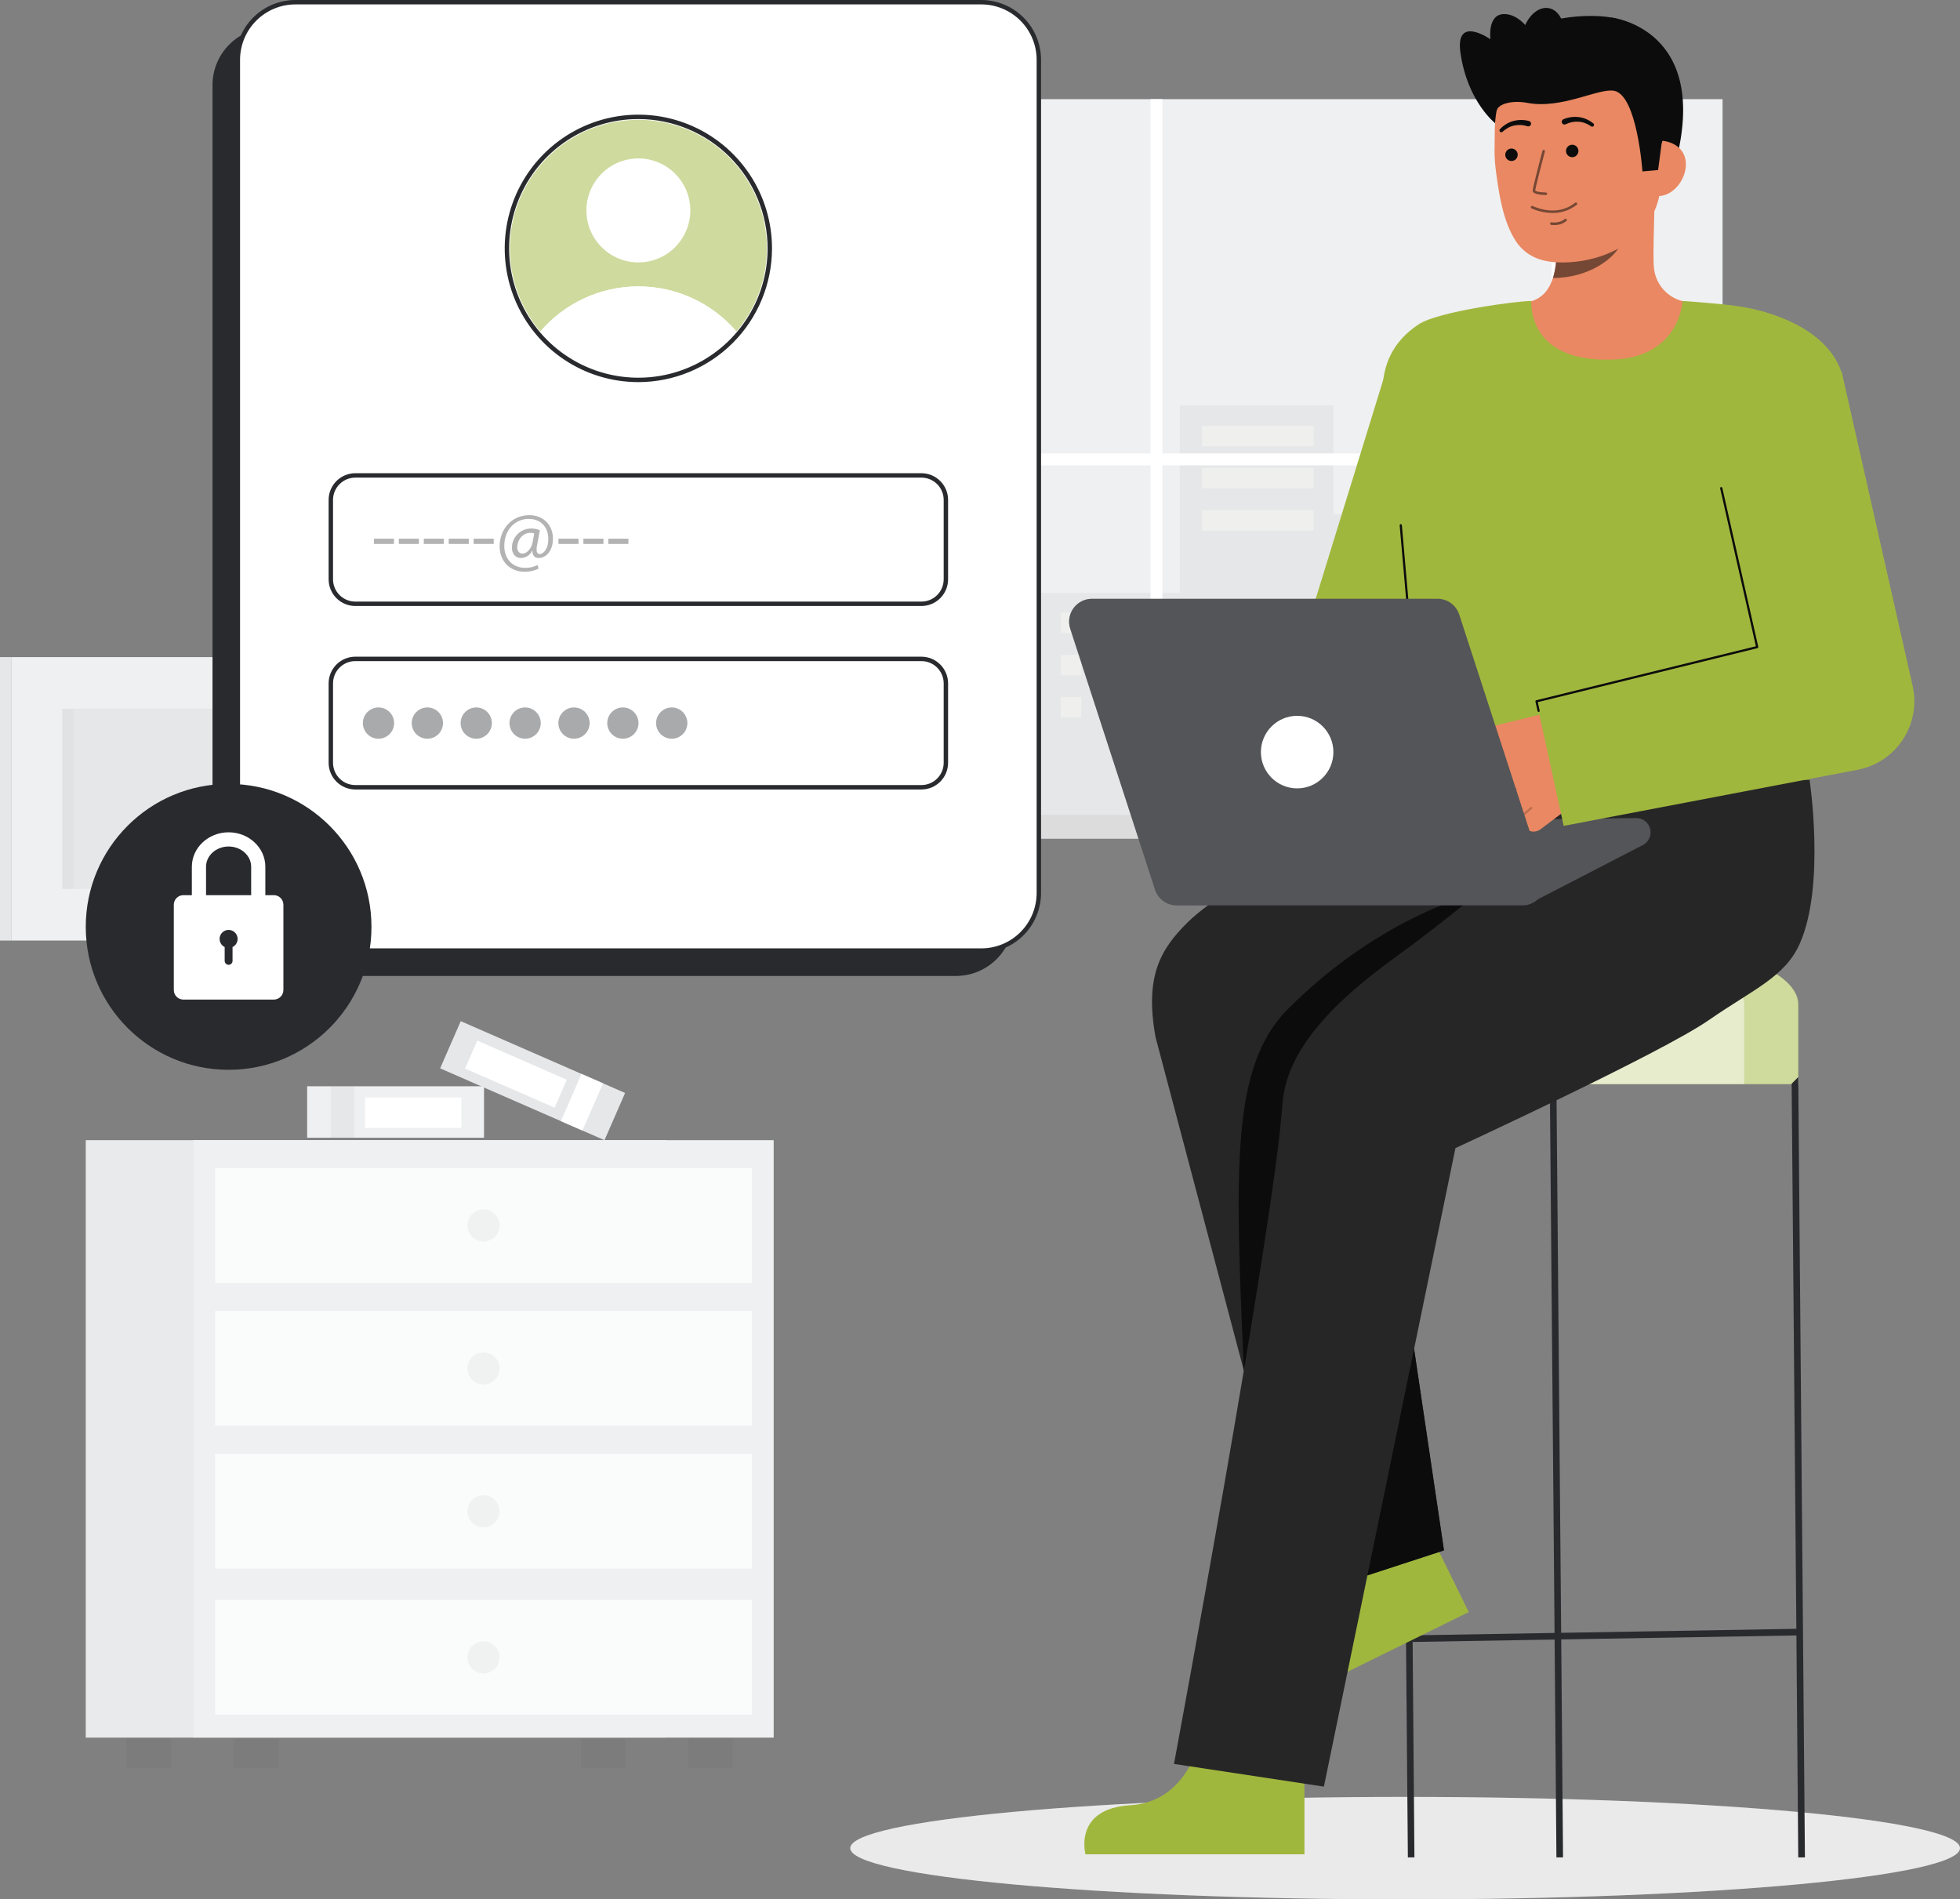 <svg width="258" height="250" viewBox="0 0 258 250" fill="none" xmlns="http://www.w3.org/2000/svg">
<rect x="0" y="0" width="258" height="250" fill="#808080" stroke="none"/>
<g clip-path="url(#clip0_776_4353)">
<path d="M184.962 250C225.301 250 258.002 246.981 258.002 243.257C258.002 239.532 225.301 236.513 184.962 236.513C144.623 236.513 111.922 239.532 111.922 243.257C111.922 246.981 144.623 250 184.962 250Z" fill="white"/>
<path opacity="0.1" d="M184.962 250C225.301 250 258.002 246.981 258.002 243.257C258.002 239.532 225.301 236.513 184.962 236.513C144.623 236.513 111.922 239.532 111.922 243.257C111.922 246.981 144.623 250 184.962 250Z" fill="#292A2E"/>
<path d="M63.712 142.976H40.43V149.754H63.712V142.976Z" fill="#EFF0F1"/>
<path opacity="0.05" d="M46.605 142.976H43.555V149.754H46.605V142.976Z" fill="#292A2E"/>
<path d="M60.735 144.449H48.051V148.466H60.735V144.449Z" fill="white"/>
<path d="M82.281 143.86L60.648 134.407L57.937 140.618L79.57 150.072L82.281 143.86Z" fill="#EFF0F1"/>
<path opacity="0.05" d="M82.281 143.86L60.648 134.407L57.937 140.618L79.57 150.072L82.281 143.86Z" fill="#292A2E"/>
<path d="M79.378 142.591L76.543 141.352L73.832 147.563L76.666 148.802L79.378 142.591Z" fill="white"/>
<path d="M74.61 142.115L62.824 136.965L61.218 140.646L73.004 145.796L74.61 142.115Z" fill="white"/>
<path opacity="0.05" d="M82.32 228.839H76.469V232.748H82.32V228.839Z" fill="#292A2E"/>
<path opacity="0.05" d="M22.503 228.839H16.652V232.748H22.503V228.839Z" fill="#292A2E"/>
<path d="M87.684 150.072H11.289V228.707H87.684V150.072Z" fill="#EFF0F1"/>
<path opacity="0.03" d="M87.684 150.072H11.289V228.707H87.684V150.072Z" fill="#292A2E"/>
<path d="M101.84 150.072H25.445V228.707H101.84V150.072Z" fill="#EFF0F1"/>
<path opacity="0.05" d="M96.476 228.839H90.625V232.748H96.476V228.839Z" fill="#292A2E"/>
<path opacity="0.05" d="M36.659 228.839H30.809V232.748H36.659V228.839Z" fill="#292A2E"/>
<path opacity="0.7" d="M98.972 153.755H28.312V168.862H98.972V153.755Z" fill="white"/>
<path opacity="0.7" d="M98.972 172.56H28.312V187.668H98.972V172.56Z" fill="white"/>
<path opacity="0.7" d="M98.972 191.365H28.312V206.472H98.972V191.365Z" fill="white"/>
<path opacity="0.05" d="M63.644 163.422C64.811 163.422 65.757 162.476 65.757 161.309C65.757 160.141 64.811 159.195 63.644 159.195C62.477 159.195 61.531 160.141 61.531 161.309C61.531 162.476 62.477 163.422 63.644 163.422Z" fill="#292A2E"/>
<path opacity="0.05" d="M63.644 182.227C64.811 182.227 65.757 181.281 65.757 180.113C65.757 178.946 64.811 178 63.644 178C62.477 178 61.531 178.946 61.531 180.113C61.531 181.281 62.477 182.227 63.644 182.227Z" fill="#292A2E"/>
<path opacity="0.05" d="M63.644 201.033C64.811 201.033 65.757 200.086 65.757 198.919C65.757 197.752 64.811 196.805 63.644 196.805C62.477 196.805 61.531 197.752 61.531 198.919C61.531 200.086 62.477 201.033 63.644 201.033Z" fill="#292A2E"/>
<path opacity="0.7" d="M98.972 210.594H28.312V225.701H98.972V210.594Z" fill="white"/>
<path opacity="0.05" d="M63.644 220.261C64.811 220.261 65.757 219.315 65.757 218.148C65.757 216.98 64.811 216.034 63.644 216.034C62.477 216.034 61.531 216.98 61.531 218.148C61.531 219.315 62.477 220.261 63.644 220.261Z" fill="#292A2E"/>
<path d="M38.409 72.023H83.582L83.582 13.193L38.409 13.193L38.409 72.023Z" fill="#EFF0F1"/>
<path d="M38.411 13.193H36.945V72.023H38.411V13.193Z" fill="#EFF0F1"/>
<path opacity="0.05" d="M38.411 13.193H36.945V72.023H38.411V13.193Z" fill="#292A2E"/>
<path opacity="0.05" d="M46.637 61.306H75.352V23.909H46.637V61.306Z" fill="#292A2E"/>
<path opacity="0.03" d="M46.636 61.306H48.133L48.133 23.909H46.636L46.636 61.306Z" fill="#292A2E"/>
<path d="M1.466 123.794H38.41L38.41 86.49H1.466L1.466 123.794Z" fill="#EFF0F1"/>
<path opacity="0.05" d="M8.196 116.999H31.68L31.68 93.286H8.196L8.196 116.999Z" fill="#292A2E"/>
<path d="M1.465 86.491H0V123.795H1.465V86.491Z" fill="#EFF0F1"/>
<path opacity="0.05" d="M1.465 86.491H0V123.795H1.465V86.491Z" fill="#292A2E"/>
<path opacity="0.03" d="M8.195 116.999H9.691L9.691 93.286H8.195L8.195 116.999Z" fill="#292A2E"/>
<path d="M226.744 13.053H132.477V107.374H226.744V13.053Z" fill="#EFF0F1"/>
<path d="M132.475 13.053H131.395V107.374H132.475V13.053Z" fill="#EFF0F1"/>
<path opacity="0.05" d="M132.475 13.053H131.395V107.374H132.475V13.053Z" fill="#292A2E"/>
<path opacity="0.05" d="M155.31 78.047V53.37H175.513V67.707H206.808V93.092H220.108V107.373H206.808H204.245H137.008V78.047H155.31Z" fill="#292A2E"/>
<path opacity="0.34" d="M172.923 56.049H158.211V58.728H172.923V56.049Z" fill="#FFFFFA"/>
<path opacity="0.34" d="M172.923 61.601H158.211V64.28H172.923V61.601Z" fill="#FFFFFA"/>
<path opacity="0.34" d="M172.923 67.154H158.211V69.833H172.923V67.154Z" fill="#FFFFFA"/>
<path opacity="0.34" d="M142.329 80.648H139.617V83.327H142.329V80.648Z" fill="#FFFFFA"/>
<path opacity="0.34" d="M142.329 86.2H139.617V88.879H142.329V86.2Z" fill="#FFFFFA"/>
<path opacity="0.34" d="M142.329 91.752H139.617V94.432H142.329V91.752Z" fill="#FFFFFA"/>
<path opacity="0.34" d="M147.345 80.648H144.633V83.327H147.345V80.648Z" fill="#FFFFFA"/>
<path opacity="0.34" d="M147.345 86.2H144.633V88.879H147.345V86.2Z" fill="#FFFFFA"/>
<path opacity="0.34" d="M147.345 91.752H144.633V94.432H147.345V91.752Z" fill="#FFFFFA"/>
<path opacity="0.34" d="M152.227 80.648H149.516V83.327H152.227V80.648Z" fill="#FFFFFA"/>
<path opacity="0.34" d="M152.227 86.2H149.516V88.879H152.227V86.2Z" fill="#FFFFFA"/>
<path opacity="0.34" d="M152.227 91.752H149.516V94.432H152.227V91.752Z" fill="#FFFFFA"/>
<path d="M132.477 59.684H151.445V13.052H153.014V59.684H204.249V13.052H205.817V59.684H226.744V61.253H205.817V107.373H204.249V61.253H153.014V107.373H151.445V61.253H132.477V59.684Z" fill="white"/>
<path d="M230.497 107.259H128.719V110.396H230.497V107.259Z" fill="#EFF0F1"/>
<path opacity="0.1" d="M230.497 107.259H128.719V110.396H230.497V107.259Z" fill="#292A2E"/>
<path opacity="0.1" d="M128.719 107.259H127.25V110.396H128.719V107.259Z" fill="#292A2E"/>
<path opacity="0.1" d="M128.719 107.259H127.25V110.396H128.719V107.259Z" fill="#292A2E"/>
<path d="M210.577 123.418C196.145 123.418 184.445 127.357 184.445 132.217V142.692H236.708V132.217C236.708 127.357 225.009 123.418 210.577 123.418Z" fill="#A0B73E"/>
<path opacity="0.49" d="M210.577 123.418C196.145 123.418 184.445 127.357 184.445 132.217V142.692H236.708V132.217C236.708 127.357 225.009 123.418 210.577 123.418Z" fill="white"/>
<path opacity="0.49" d="M229.59 132.218V142.692H184.445V132.218C184.445 127.764 194.271 124.084 207.018 123.502C219.766 124.084 229.59 127.764 229.59 132.218Z" fill="white"/>
<path d="M236.709 244.476H237.586L236.709 141.763L235.839 142.641L236.459 214.389L205.5 214.915L204.876 142.633L204.006 142.641L204.631 214.93L185.942 215.248L185.315 142.633L184.445 141.771L185.322 244.476L186.184 244.469L185.95 216.118L204.638 215.8L204.876 244.476L205.745 244.469L205.508 215.785L236.467 215.259L236.709 244.476Z" fill="#292A2E"/>
<path d="M157.888 229.098C157.888 229.098 156.334 237.158 148.791 237.607C141.248 238.057 142.884 244.069 142.884 244.069H171.707V229.66L157.888 229.098Z" fill="#A0B73E"/>
<path d="M174.332 204.855C174.332 204.855 176.494 212.774 169.924 216.508C163.355 220.242 167.475 224.915 167.475 224.915L193.337 212.184L186.981 199.255L174.332 204.855Z" fill="#A0B73E"/>
<path d="M171.597 210.089L152.109 136.518C150.631 128.39 152.856 124.867 156.286 121.445C162.31 115.432 187.274 102.635 187.274 102.635L217.224 102.553C225.165 102.553 232.972 110.388 232.972 118.334C232.972 126.279 224.899 133.018 216.957 133.018L180.077 136.701L190.075 204.065L171.597 210.089Z" fill="#262626"/>
<path d="M190.074 204.064L186.138 177.544L166.199 189.714L171.596 210.089L190.074 204.064Z" fill="#0C0C0C"/>
<path d="M194.591 117.523C194.591 117.523 182.001 120.33 169.532 132.806C161.972 140.37 162.592 154.059 163.727 180.386L176.111 162.084L189.694 137.572L194.591 117.523Z" fill="#0C0C0C"/>
<path d="M238.185 102.545L217.846 102.449L217.838 102.717H211.679C211.679 102.717 196.252 116.92 183.832 125.871C174.798 132.381 169.286 138.587 168.81 145.352C167.647 161.842 154.535 232.169 154.535 232.169L174.268 235.159L191.585 151.112C191.585 151.112 218.662 138.622 224.925 134.276C230.823 130.183 234.989 128.601 236.941 124.134C240.311 116.42 238.185 102.545 238.185 102.545Z" fill="#262626"/>
<path d="M215.367 107.671L182.371 108.108L200.88 119.169L216.281 111.212C216.652 111.012 216.946 110.694 217.114 110.308C217.283 109.922 217.318 109.49 217.212 109.082C217.107 108.674 216.868 108.313 216.533 108.058C216.199 107.802 215.788 107.666 215.367 107.671Z" fill="#292A2E"/>
<path opacity="0.2" d="M215.367 107.671L182.371 108.108L200.88 119.169L216.281 111.212C216.652 111.012 216.946 110.694 217.114 110.308C217.283 109.922 217.318 109.49 217.212 109.082C217.107 108.674 216.868 108.313 216.533 108.058C216.199 107.802 215.788 107.666 215.367 107.671Z" fill="white"/>
<path d="M182.557 48.443L173.225 78.7L154.531 103.188L165.451 115.73L187.69 90.895C188.715 90.085 189.516 89.027 190.019 87.821L190.365 86.982L203.211 55.883L182.557 48.443Z" fill="#A0B73E"/>
<path d="M196.936 16.327C196.936 16.327 193.175 13.485 192.244 6.948C191.522 1.887 196.189 5.166 196.189 5.166C196.189 5.166 195.705 1.516 198.362 1.878C201.02 2.241 202.507 6.074 202.507 6.074" fill="#0C0C0C"/>
<path d="M212.098 2.306C212.098 2.306 225.284 3.72 220.517 21.598L219.35 21.677L216.982 21.835" fill="#0C0C0C"/>
<path d="M199.145 40.269C199.202 40.262 199.846 50.941 212.245 50.011C220.831 49.368 223.892 40.254 224.088 40.254C223.163 40.057 222.019 39.759 221.564 39.656C220.573 39.426 219.676 38.9 218.992 38.147C218.307 37.394 217.868 36.451 217.733 35.442C217.482 33.928 217.907 26.183 217.776 24.651L204.6 27.594C204.784 30.829 206.073 38.329 201.556 39.656C200.804 39.876 199.994 40.078 199.145 40.269Z" fill="#E98862"/>
<path opacity="0.52" d="M204.414 36.591C204.62 35.925 204.753 35.239 204.811 34.545C204.955 32.959 204.926 31.363 204.724 29.785C207.402 29.424 209.926 28.318 212.008 26.593C212.253 27.497 213.598 31.448 213.225 32.306C212.521 33.93 209.212 36.591 204.414 36.591Z" fill="#0C0C0C"/>
<path d="M207.137 34.477C212.336 34.01 218.558 30.724 218.648 23.662L218.729 17.291C218.819 10.23 215.185 4.459 208.54 4.374C201.895 4.29 196.856 9.95 196.766 17.012L196.73 19.832C196.735 20.801 196.805 21.768 196.941 22.727C197.282 25.265 197.811 29.123 199.532 31.733C201.157 34.197 203.815 34.775 207.137 34.477Z" fill="#E98862"/>
<path opacity="0.52" d="M204.724 28.023C203.652 28.072 202.582 27.867 201.603 27.426C201.563 27.408 201.531 27.375 201.515 27.334C201.499 27.293 201.5 27.248 201.517 27.207C201.535 27.167 201.567 27.135 201.607 27.118C201.648 27.101 201.693 27.101 201.734 27.117C203.845 28.018 205.761 27.886 207.275 26.736C207.306 26.712 207.338 26.69 207.37 26.669C207.409 26.651 207.452 26.648 207.492 26.66C207.532 26.673 207.566 26.7 207.587 26.737C207.608 26.773 207.615 26.817 207.606 26.858C207.596 26.899 207.572 26.935 207.537 26.959C207.525 26.966 207.506 26.982 207.479 27.003C206.683 27.61 205.724 27.965 204.724 28.023Z" fill="#0C0C0C"/>
<path opacity="0.52" d="M204.77 29.614C204.577 29.626 204.382 29.621 204.189 29.6C204.167 29.597 204.146 29.591 204.127 29.58C204.107 29.57 204.09 29.555 204.076 29.538C204.062 29.521 204.052 29.502 204.046 29.48C204.04 29.459 204.038 29.437 204.04 29.415C204.042 29.393 204.049 29.372 204.059 29.353C204.07 29.334 204.084 29.316 204.101 29.303C204.118 29.289 204.138 29.278 204.159 29.272C204.18 29.266 204.202 29.264 204.224 29.266C205.385 29.39 205.94 28.857 205.963 28.834C205.995 28.803 206.037 28.785 206.082 28.785C206.126 28.785 206.169 28.803 206.2 28.834C206.232 28.866 206.25 28.908 206.25 28.953C206.25 28.997 206.232 29.04 206.201 29.071C205.801 29.412 205.295 29.604 204.77 29.614Z" fill="#0C0C0C"/>
<path d="M198.959 21.19C199.411 21.19 199.778 20.823 199.778 20.371C199.778 19.919 199.411 19.552 198.959 19.552C198.507 19.552 198.141 19.919 198.141 20.371C198.141 20.823 198.507 21.19 198.959 21.19Z" fill="#0C0C0C"/>
<path d="M206.955 20.688C207.407 20.688 207.774 20.322 207.774 19.869C207.774 19.417 207.407 19.05 206.955 19.05C206.503 19.05 206.137 19.417 206.137 19.869C206.137 20.322 206.503 20.688 206.955 20.688Z" fill="#0C0C0C"/>
<path d="M218.208 25.81C220.228 25.836 221.892 23.695 221.918 21.675C221.945 19.654 220.321 18.519 218.302 18.494L217.244 19.834L216.473 25.788L218.208 25.81Z" fill="#E98862"/>
<path d="M216.198 22.562C216.198 22.562 215.517 12.571 212.488 11.954C210.472 11.543 205.581 14.405 201.051 13.541C199.07 13.164 197.188 13.653 196.997 14.59C196.921 14.961 195.687 9.631 198.79 5.587C201.261 2.368 209.346 1.457 213.025 2.513C223.211 5.437 218.716 18.932 218.716 18.932L218.262 22.377L216.198 22.562Z" fill="#0C0C0C"/>
<g opacity="0.52">
<path d="M203.504 25.665C203.5 25.666 203.495 25.666 203.491 25.665C202.841 25.659 201.75 25.575 201.754 25.088C201.759 24.684 202.906 20.339 203.037 19.845C203.049 19.803 203.076 19.766 203.114 19.744C203.152 19.722 203.198 19.716 203.24 19.727C203.283 19.738 203.319 19.766 203.341 19.804C203.363 19.842 203.369 19.887 203.358 19.93C202.848 21.855 202.088 24.817 202.085 25.092C202.148 25.208 202.821 25.328 203.494 25.335C203.537 25.335 203.577 25.353 203.607 25.383C203.637 25.413 203.655 25.453 203.656 25.495C203.658 25.538 203.642 25.579 203.614 25.611C203.586 25.643 203.546 25.662 203.504 25.666V25.665Z" fill="#0C0C0C"/>
</g>
<path d="M201.283 15.931C200.599 15.743 199.877 15.743 199.193 15.931C198.857 16.022 198.537 16.162 198.242 16.348C197.951 16.529 197.685 16.747 197.448 16.996C197.405 17.041 197.38 17.1 197.379 17.162C197.378 17.224 197.401 17.284 197.443 17.33C197.486 17.375 197.544 17.403 197.606 17.407C197.668 17.41 197.729 17.39 197.776 17.35L197.791 17.337C198.01 17.134 198.253 16.96 198.516 16.818C198.773 16.677 199.05 16.576 199.338 16.518C199.904 16.399 200.492 16.432 201.041 16.613L201.064 16.622C201.154 16.651 201.252 16.643 201.337 16.601C201.421 16.559 201.486 16.486 201.518 16.397C201.549 16.308 201.545 16.21 201.505 16.124C201.466 16.038 201.394 15.971 201.306 15.937L201.283 15.931Z" fill="#0C0C0C"/>
<path d="M206.124 16.342C206.645 16.089 207.223 15.978 207.8 16.02C208.092 16.039 208.381 16.103 208.654 16.208C208.933 16.314 209.197 16.454 209.441 16.626L209.456 16.636C209.509 16.67 209.572 16.682 209.633 16.67C209.694 16.659 209.748 16.623 209.784 16.573C209.82 16.522 209.835 16.459 209.826 16.398C209.817 16.336 209.784 16.28 209.735 16.242C209.468 16.027 209.174 15.847 208.862 15.705C208.545 15.561 208.209 15.464 207.864 15.419C207.161 15.324 206.446 15.419 205.793 15.697C205.749 15.716 205.709 15.743 205.676 15.778C205.643 15.812 205.617 15.853 205.6 15.897C205.582 15.942 205.573 15.989 205.574 16.037C205.575 16.084 205.585 16.132 205.604 16.175C205.643 16.264 205.715 16.333 205.804 16.369C205.849 16.386 205.896 16.395 205.944 16.394C205.992 16.393 206.039 16.383 206.083 16.364L206.103 16.354L206.124 16.342Z" fill="#0C0C0C"/>
<path d="M205.792 5.632C206.251 3.431 205.412 1.393 203.918 1.081C202.423 0.768 200.839 2.3 200.379 4.501C199.919 6.702 200.759 8.74 202.253 9.052C203.748 9.365 205.332 7.833 205.792 5.632Z" fill="#0C0C0C"/>
<path d="M183.738 63.743C184.129 68.334 186.898 96.98 187.275 102.636H238.163C238.456 97.535 239.768 75.23 240.877 65.254C241.936 55.736 243.419 51.404 242.2 48.446C240.05 43.229 233.206 40.9 228.572 40.272C225.742 39.888 221.486 39.614 221.486 39.614C221.486 39.614 221.125 46.908 212.532 47.314C200.834 47.865 201.616 39.614 201.558 39.614C199.662 39.614 189.347 40.993 186.768 42.675C183.125 45.05 182.048 48.288 182.005 51.263C181.957 54.689 183.296 58.535 183.738 63.743Z" fill="#A0B73E"/>
<path d="M186.316 91.347C186.279 91.347 186.244 91.333 186.217 91.309C186.191 91.284 186.174 91.251 186.171 91.215L184.243 69.151C184.239 69.113 184.251 69.075 184.276 69.045C184.301 69.016 184.336 68.997 184.374 68.994C184.393 68.992 184.413 68.994 184.431 68.999C184.449 69.005 184.466 69.014 184.481 69.027C184.495 69.039 184.507 69.054 184.516 69.071C184.525 69.088 184.53 69.107 184.531 69.126L186.459 91.189C186.463 91.228 186.451 91.266 186.426 91.295C186.401 91.324 186.366 91.343 186.328 91.346C186.324 91.347 186.32 91.347 186.316 91.347Z" fill="#0C0C0C"/>
<path d="M190.008 104.163L196.995 98.491L195.819 98.823C195.438 98.923 195.032 98.874 194.685 98.686C194.338 98.499 194.076 98.186 193.95 97.812C193.892 97.617 193.874 97.411 193.898 97.209C193.922 97.006 193.987 96.811 194.088 96.634C194.19 96.458 194.327 96.304 194.49 96.182C194.653 96.06 194.84 95.972 195.038 95.925L209.717 92.353L210.98 97.031C211.373 98.484 211.322 100.021 210.836 101.445C210.35 102.869 209.449 104.116 208.25 105.025L202.811 109.132C202.533 109.35 202.188 109.466 201.834 109.459C201.48 109.453 201.139 109.324 200.869 109.095C200.63 108.882 200.464 108.599 200.397 108.286C200.33 107.973 200.365 107.647 200.496 107.355C200.473 107.348 200.452 107.335 200.435 107.316C200.42 107.299 200.41 107.278 200.406 107.256C200.401 107.233 200.402 107.21 200.409 107.188L199.407 107.947C199.097 108.192 198.706 108.31 198.313 108.277C197.92 108.244 197.554 108.064 197.289 107.771C197.061 107.502 196.936 107.16 196.935 106.807C196.934 106.454 197.057 106.112 197.283 105.841C197.267 105.839 197.252 105.834 197.238 105.826L196.827 106.138C196.548 106.357 196.203 106.472 195.849 106.466C195.495 106.459 195.155 106.33 194.885 106.101C194.594 105.844 194.415 105.484 194.384 105.096C194.353 104.709 194.473 104.325 194.718 104.025C194.713 104.016 194.708 104.007 194.704 103.998L191.794 106.36C191.65 106.477 191.484 106.565 191.306 106.618C191.128 106.67 190.941 106.688 190.756 106.669C190.571 106.649 190.392 106.594 190.229 106.505C190.066 106.417 189.921 106.297 189.804 106.153C189.687 106.008 189.6 105.842 189.547 105.664C189.494 105.486 189.477 105.299 189.496 105.114C189.515 104.929 189.571 104.75 189.659 104.587C189.748 104.423 189.867 104.279 190.012 104.162L190.008 104.163Z" fill="#E98862"/>
<path opacity="0.2" d="M194.876 104.083C194.891 104.077 194.906 104.069 194.918 104.058L197.718 101.731C197.732 101.719 197.744 101.705 197.753 101.688C197.761 101.672 197.767 101.654 197.768 101.636C197.77 101.617 197.768 101.599 197.762 101.581C197.757 101.563 197.748 101.547 197.736 101.533C197.724 101.518 197.71 101.507 197.693 101.498C197.677 101.49 197.659 101.484 197.641 101.483C197.622 101.481 197.604 101.483 197.586 101.488C197.568 101.494 197.552 101.503 197.538 101.515L194.738 103.842C194.713 103.863 194.696 103.892 194.69 103.925C194.684 103.957 194.69 103.991 194.706 104.02C194.723 104.049 194.749 104.071 194.78 104.082C194.811 104.094 194.845 104.094 194.876 104.083Z" fill="#0A0A0A"/>
<path opacity="0.2" d="M197.345 105.84C197.36 105.835 197.374 105.827 197.386 105.816L199.601 104.005C199.63 103.981 199.648 103.947 199.652 103.91C199.656 103.872 199.645 103.835 199.621 103.806C199.597 103.777 199.563 103.759 199.526 103.755C199.489 103.751 199.452 103.763 199.423 103.786L197.208 105.598C197.182 105.619 197.165 105.649 197.159 105.681C197.153 105.714 197.158 105.748 197.175 105.777C197.191 105.806 197.217 105.828 197.248 105.84C197.279 105.851 197.314 105.851 197.345 105.84Z" fill="#0A0A0A"/>
<path opacity="0.2" d="M200.586 107.359C200.603 107.353 200.618 107.345 200.631 107.333L201.656 106.453C201.671 106.441 201.682 106.427 201.69 106.41C201.699 106.394 201.704 106.376 201.705 106.357C201.707 106.339 201.704 106.32 201.699 106.303C201.693 106.285 201.684 106.269 201.672 106.255C201.66 106.241 201.645 106.229 201.629 106.221C201.612 106.212 201.594 106.207 201.576 106.206C201.557 106.205 201.539 106.207 201.521 106.213C201.504 106.218 201.487 106.227 201.473 106.239L200.447 107.12C200.422 107.141 200.406 107.171 200.4 107.203C200.395 107.235 200.401 107.269 200.418 107.297C200.434 107.326 200.46 107.347 200.491 107.359C200.522 107.37 200.555 107.37 200.586 107.359Z" fill="#0A0A0A"/>
<path d="M251.764 90.27L251.71 90.031L242.422 48.926L224.046 53.082L231.295 85.168L202.254 92.308L205.828 108.704L244.529 101.318C244.616 101.301 244.745 101.275 244.833 101.255C246.009 100.989 247.121 100.494 248.106 99.798C249.091 99.102 249.929 98.219 250.572 97.199C251.216 96.178 251.652 95.041 251.857 93.853C252.061 92.664 252.03 91.446 251.764 90.27Z" fill="#A0B73E"/>
<path d="M202.112 92.339C202.105 92.302 202.112 92.264 202.132 92.232C202.152 92.2 202.183 92.177 202.22 92.168L231.132 85.063L226.431 64.289C226.426 64.27 226.424 64.25 226.427 64.23C226.429 64.211 226.436 64.192 226.446 64.175C226.456 64.158 226.469 64.144 226.485 64.132C226.501 64.121 226.519 64.112 226.538 64.108C226.558 64.104 226.577 64.103 226.597 64.107C226.616 64.11 226.634 64.118 226.651 64.129C226.667 64.14 226.681 64.154 226.692 64.17C226.703 64.187 226.71 64.205 226.713 64.225L231.446 85.138C231.455 85.175 231.448 85.215 231.428 85.247C231.408 85.28 231.376 85.303 231.339 85.312L202.425 92.417C202.425 92.417 202.619 93.263 202.673 93.548C202.678 93.585 202.667 93.623 202.644 93.652C202.621 93.681 202.587 93.7 202.55 93.704C202.512 93.709 202.475 93.698 202.446 93.675C202.416 93.652 202.398 93.618 202.393 93.581C202.327 93.268 202.112 92.339 202.112 92.339Z" fill="#0C0C0C"/>
<path d="M203.245 115.235L192.079 80.892C191.883 80.288 191.501 79.762 190.988 79.389C190.475 79.016 189.857 78.815 189.222 78.815H143.731C143.257 78.815 142.789 78.928 142.367 79.143C141.944 79.359 141.579 79.671 141.3 80.055C141.021 80.439 140.837 80.883 140.763 81.352C140.689 81.821 140.727 82.3 140.874 82.751L152.04 117.094C152.237 117.698 152.619 118.224 153.132 118.597C153.645 118.97 154.263 119.171 154.897 119.171H200.388C200.863 119.171 201.33 119.058 201.753 118.843C202.175 118.627 202.541 118.315 202.819 117.931C203.098 117.547 203.282 117.103 203.356 116.634C203.43 116.165 203.392 115.686 203.245 115.235Z" fill="#292A2E"/>
<path opacity="0.2" d="M203.245 115.235L192.079 80.892C191.883 80.288 191.501 79.762 190.988 79.389C190.475 79.016 189.857 78.815 189.222 78.815H143.731C143.257 78.815 142.789 78.928 142.367 79.143C141.944 79.359 141.579 79.671 141.3 80.055C141.021 80.439 140.837 80.883 140.763 81.352C140.689 81.821 140.727 82.3 140.874 82.751L152.04 117.094C152.237 117.698 152.619 118.224 153.132 118.597C153.645 118.97 154.263 119.171 154.897 119.171H200.388C200.863 119.171 201.33 119.058 201.753 118.843C202.175 118.627 202.541 118.315 202.819 117.931C203.098 117.547 203.282 117.103 203.356 116.634C203.43 116.165 203.392 115.686 203.245 115.235Z" fill="white"/>
<path d="M170.748 103.767C173.383 103.767 175.519 101.629 175.519 98.993C175.519 96.356 173.383 94.219 170.748 94.219C168.113 94.219 165.977 96.356 165.977 98.993C165.977 101.629 168.113 103.767 170.748 103.767Z" fill="white"/>
<path d="M125.836 3.629H35.547C31.364 3.629 27.973 7.022 27.973 11.207V120.878C27.973 125.063 31.364 128.456 35.547 128.456H125.836C130.019 128.456 133.41 125.063 133.41 120.878V11.207C133.41 7.022 130.019 3.629 125.836 3.629Z" fill="#292A2E"/>
<path d="M129.172 0.29H38.882C34.7 0.29 31.309 3.683 31.309 7.868V117.539C31.309 121.724 34.7 125.117 38.882 125.117H129.172C133.355 125.117 136.746 121.724 136.746 117.539V7.868C136.746 3.683 133.355 0.29 129.172 0.29Z" fill="white"/>
<path d="M129.172 125.407H38.883C36.798 125.405 34.799 124.575 33.325 123.1C31.851 121.625 31.022 119.625 31.02 117.539V7.868C31.022 5.782 31.851 3.782 33.325 2.307C34.8 0.832 36.798 0.002 38.883 0L129.172 0C131.257 0.002 133.256 0.832 134.73 2.307C136.204 3.782 137.034 5.782 137.036 7.868V117.539C137.034 119.625 136.204 121.625 134.73 123.1C133.256 124.575 131.257 125.405 129.172 125.407ZM38.883 0.58C36.952 0.582 35.101 1.351 33.735 2.717C32.37 4.083 31.601 5.936 31.599 7.868V117.539C31.601 119.471 32.37 121.323 33.735 122.69C35.101 124.056 36.952 124.824 38.883 124.827H129.172C131.104 124.824 132.955 124.056 134.321 122.69C135.686 121.323 136.454 119.471 136.456 117.539V7.868C136.454 5.936 135.686 4.083 134.321 2.717C132.955 1.351 131.104 0.582 129.172 0.58H38.883Z" fill="#292A2E"/>
<path d="M30.093 140.81C40.478 140.81 48.897 132.386 48.897 121.995C48.897 111.604 40.478 103.181 30.093 103.181C19.708 103.181 11.289 111.604 11.289 121.995C11.289 132.386 19.708 140.81 30.093 140.81Z" fill="#292A2E"/>
<path d="M26.188 119.54C25.94 119.54 25.703 119.441 25.527 119.266C25.352 119.091 25.254 118.853 25.254 118.606V114.084C25.254 111.584 27.424 109.55 30.091 109.55C32.758 109.55 34.928 111.584 34.928 114.084V118.295C34.93 118.419 34.908 118.543 34.862 118.658C34.816 118.773 34.748 118.878 34.661 118.967C34.574 119.055 34.47 119.125 34.356 119.173C34.242 119.221 34.119 119.246 33.995 119.246C33.871 119.246 33.748 119.221 33.634 119.173C33.519 119.125 33.416 119.055 33.329 118.967C33.242 118.878 33.174 118.773 33.128 118.658C33.082 118.543 33.059 118.419 33.061 118.295V114.084C33.061 112.614 31.728 111.418 30.091 111.418C28.454 111.418 27.121 112.614 27.121 114.084V118.606C27.121 118.854 27.022 119.091 26.847 119.266C26.672 119.441 26.435 119.54 26.188 119.54Z" fill="white"/>
<path d="M36.047 117.824H24.137C23.442 117.824 22.879 118.388 22.879 119.083V130.307C22.879 131.002 23.442 131.566 24.137 131.566H36.047C36.741 131.566 37.304 131.002 37.304 130.307V119.083C37.304 118.388 36.741 117.824 36.047 117.824Z" fill="white"/>
<path d="M28.908 123.583C28.908 123.806 28.97 124.024 29.088 124.213C29.206 124.402 29.374 124.554 29.574 124.651V126.474C29.574 126.612 29.629 126.743 29.726 126.84C29.823 126.938 29.955 126.992 30.092 126.992C30.229 126.992 30.361 126.938 30.458 126.84C30.555 126.743 30.61 126.612 30.61 126.474V124.651C30.8 124.559 30.962 124.417 31.08 124.24C31.197 124.064 31.265 123.859 31.276 123.648C31.287 123.436 31.242 123.226 31.145 123.038C31.047 122.849 30.901 122.691 30.721 122.578C30.542 122.466 30.336 122.404 30.124 122.398C29.913 122.392 29.703 122.443 29.518 122.546C29.333 122.648 29.178 122.799 29.071 122.981C28.963 123.164 28.906 123.372 28.906 123.583H28.908Z" fill="#292A2E"/>
<path d="M121.288 62.575H46.768C44.989 62.575 43.547 64.018 43.547 65.798V76.251C43.547 78.031 44.989 79.474 46.768 79.474H121.288C123.067 79.474 124.509 78.031 124.509 76.251V65.798C124.509 64.018 123.067 62.575 121.288 62.575Z" fill="white"/>
<path d="M121.289 79.763H46.769C45.838 79.762 44.946 79.392 44.287 78.733C43.629 78.075 43.259 77.182 43.258 76.25V65.798C43.259 64.866 43.629 63.974 44.287 63.315C44.946 62.656 45.838 62.286 46.769 62.285H121.289C122.219 62.286 123.112 62.656 123.77 63.315C124.428 63.973 124.799 64.866 124.8 65.798V76.25C124.799 77.182 124.428 78.075 123.77 78.733C123.112 79.392 122.219 79.762 121.289 79.763ZM46.769 62.865C45.992 62.865 45.246 63.175 44.697 63.725C44.147 64.275 43.838 65.02 43.837 65.798V76.25C43.838 77.028 44.147 77.773 44.697 78.323C45.246 78.873 45.992 79.182 46.769 79.183H121.289C122.066 79.182 122.811 78.873 123.36 78.323C123.91 77.773 124.219 77.028 124.22 76.25V65.798C124.219 65.02 123.91 64.275 123.36 63.725C122.811 63.175 122.066 62.865 121.289 62.865H46.769Z" fill="#292A2E"/>
<path d="M121.288 86.725H46.768C44.989 86.725 43.547 88.168 43.547 89.947V100.4C43.547 102.18 44.989 103.623 46.768 103.623H121.288C123.067 103.623 124.509 102.18 124.509 100.4V89.947C124.509 88.168 123.067 86.725 121.288 86.725Z" fill="white"/>
<path d="M121.289 103.913H46.769C45.838 103.912 44.945 103.541 44.287 102.882C43.629 102.224 43.259 101.331 43.258 100.399V89.947C43.259 89.016 43.629 88.123 44.287 87.465C44.946 86.806 45.838 86.436 46.769 86.435H121.289C122.219 86.436 123.112 86.806 123.77 87.465C124.428 88.123 124.799 89.016 124.8 89.947V100.399C124.799 101.331 124.429 102.224 123.77 102.883C123.112 103.541 122.22 103.912 121.289 103.913ZM46.769 87.015C45.992 87.015 45.246 87.325 44.697 87.874C44.147 88.424 43.838 89.17 43.837 89.947V100.399C43.838 101.177 44.147 101.922 44.697 102.472C45.246 103.022 45.992 103.331 46.769 103.332H121.289C122.066 103.331 122.811 103.022 123.36 102.472C123.91 101.922 124.219 101.177 124.22 100.399V89.947C124.219 89.17 123.91 88.424 123.36 87.874C122.811 87.325 122.066 87.015 121.289 87.015H46.769Z" fill="#292A2E"/>
<path d="M84.028 50.005C93.584 50.005 101.33 42.255 101.33 32.694C101.33 23.133 93.584 15.382 84.028 15.382C74.473 15.382 66.727 23.133 66.727 32.694C66.727 42.255 74.473 50.005 84.028 50.005Z" fill="white"/>
<path d="M84.029 50.295C80.55 50.295 77.149 49.263 74.256 47.329C71.363 45.395 69.108 42.646 67.777 39.43C66.445 36.213 66.097 32.674 66.775 29.26C67.454 25.846 69.13 22.709 71.59 20.248C74.05 17.786 77.185 16.11 80.597 15.431C84.01 14.751 87.547 15.1 90.761 16.432C93.976 17.764 96.723 20.02 98.656 22.915C100.589 25.809 101.621 29.212 101.621 32.694C101.616 37.36 99.76 41.834 96.463 45.134C93.165 48.434 88.693 50.29 84.029 50.295ZM84.029 15.672C80.665 15.672 77.375 16.671 74.578 18.541C71.78 20.411 69.6 23.07 68.312 26.18C67.025 29.29 66.688 32.713 67.344 36.014C68.001 39.316 69.621 42.349 72 44.73C74.379 47.11 77.41 48.731 80.71 49.388C84.01 50.045 87.431 49.708 90.539 48.42C93.648 47.131 96.305 44.95 98.174 42.15C100.043 39.351 101.041 36.06 101.041 32.694C101.036 28.181 99.242 23.854 96.053 20.663C92.864 17.472 88.539 15.677 84.029 15.672Z" fill="#292A2E"/>
<path opacity="0.5" d="M100.946 32.694C100.951 36.701 99.53 40.579 96.938 43.633C95.341 41.77 93.36 40.275 91.132 39.25C88.903 38.226 86.48 37.695 84.028 37.696C81.575 37.696 79.152 38.227 76.924 39.253C74.696 40.279 72.716 41.774 71.12 43.637C69.359 41.558 68.126 39.085 67.526 36.427C66.925 33.77 66.975 31.006 67.67 28.372C68.366 25.738 69.686 23.31 71.52 21.296C73.354 19.281 75.646 17.739 78.203 16.801C80.76 15.863 83.505 15.557 86.206 15.908C88.906 16.258 91.482 17.256 93.715 18.816C95.947 20.376 97.771 22.453 99.03 24.869C100.288 27.285 100.946 29.969 100.946 32.694Z" fill="#A0B73E"/>
<path d="M96.939 43.633C95.351 45.509 93.374 47.016 91.145 48.05C88.916 49.085 86.488 49.621 84.031 49.621C81.574 49.621 79.146 49.086 76.917 48.053C74.687 47.02 72.71 45.513 71.121 43.637C72.717 41.774 74.697 40.279 76.925 39.253C79.153 38.227 81.576 37.696 84.029 37.696C86.481 37.695 88.905 38.226 91.133 39.251C93.362 40.275 95.342 41.77 96.939 43.633Z" fill="white"/>
<path d="M84.03 34.538C87.806 34.538 90.868 31.474 90.868 27.696C90.868 23.917 87.806 20.854 84.03 20.854C80.253 20.854 77.191 23.917 77.191 27.696C77.191 31.474 80.253 34.538 84.03 34.538Z" fill="white"/>
<g opacity="0.4">
<path d="M49.822 97.232C50.958 97.232 51.879 96.311 51.879 95.174C51.879 94.038 50.958 93.116 49.822 93.116C48.686 93.116 47.766 94.038 47.766 95.174C47.766 96.311 48.686 97.232 49.822 97.232Z" fill="#292A2E"/>
<path d="M56.256 97.232C57.392 97.232 58.313 96.311 58.313 95.174C58.313 94.038 57.392 93.116 56.256 93.116C55.12 93.116 54.199 94.038 54.199 95.174C54.199 96.311 55.12 97.232 56.256 97.232Z" fill="#292A2E"/>
<path d="M62.69 97.232C63.825 97.232 64.746 96.311 64.746 95.174C64.746 94.038 63.825 93.116 62.69 93.116C61.554 93.116 60.633 94.038 60.633 95.174C60.633 96.311 61.554 97.232 62.69 97.232Z" fill="#292A2E"/>
<path d="M69.123 97.232C70.259 97.232 71.18 96.311 71.18 95.174C71.18 94.038 70.259 93.116 69.123 93.116C67.987 93.116 67.066 94.038 67.066 95.174C67.066 96.311 67.987 97.232 69.123 97.232Z" fill="#292A2E"/>
<path d="M75.557 97.232C76.693 97.232 77.613 96.311 77.613 95.174C77.613 94.038 76.693 93.116 75.557 93.116C74.421 93.116 73.5 94.038 73.5 95.174C73.5 96.311 74.421 97.232 75.557 97.232Z" fill="#292A2E"/>
<path d="M81.99 97.232C83.126 97.232 84.047 96.311 84.047 95.174C84.047 94.038 83.126 93.116 81.99 93.116C80.854 93.116 79.934 94.038 79.934 95.174C79.934 96.311 80.854 97.232 81.99 97.232Z" fill="#292A2E"/>
<path d="M88.424 97.232C89.56 97.232 90.481 96.311 90.481 95.174C90.481 94.038 89.56 93.116 88.424 93.116C87.288 93.116 86.367 94.038 86.367 95.174C86.367 96.311 87.288 97.232 88.424 97.232Z" fill="#292A2E"/>
</g>
<g opacity="0.3">
<path d="M51.86 70.9V71.596H49.219V70.9H51.86Z" fill="black"/>
<path d="M55.141 70.9V71.596H52.5V70.9H55.141Z" fill="black"/>
<path d="M58.426 70.9V71.596H55.785V70.9H58.426Z" fill="black"/>
<path d="M61.708 70.9V71.596H59.066V70.9H61.708Z" fill="black"/>
<path d="M64.989 70.9V71.596H62.348V70.9H64.989Z" fill="black"/>
<path d="M70.912 74.827C70.325 75.129 69.67 75.277 69.01 75.256C67.256 75.256 65.769 73.972 65.769 71.917C65.769 69.713 67.299 67.809 69.673 67.809C71.534 67.809 72.785 69.114 72.785 70.901C72.785 72.506 71.886 73.447 70.881 73.447C70.454 73.447 70.058 73.157 70.09 72.506H70.047C69.909 72.788 69.694 73.026 69.428 73.192C69.162 73.359 68.854 73.447 68.54 73.447C67.92 73.447 67.385 72.945 67.385 72.1C67.384 71.766 67.448 71.436 67.575 71.128C67.702 70.819 67.889 70.539 68.125 70.304C68.36 70.068 68.64 69.881 68.948 69.754C69.256 69.627 69.586 69.562 69.919 69.563C70.312 69.558 70.702 69.634 71.064 69.788L70.7 71.725C70.54 72.537 70.668 72.914 71.021 72.923C71.566 72.934 72.176 72.206 72.176 70.965C72.176 69.414 71.246 68.301 69.588 68.301C67.845 68.301 66.38 69.681 66.38 71.853C66.38 73.64 67.545 74.742 69.128 74.742C69.689 74.755 70.245 74.627 70.743 74.368L70.912 74.827ZM70.324 70.205C70.15 70.154 69.97 70.128 69.789 70.13C68.848 70.13 68.089 71.018 68.089 72.056C68.089 72.526 68.325 72.868 68.795 72.868C69.415 72.868 69.982 72.076 70.099 71.412L70.324 70.205Z" fill="black"/>
<path d="M76.153 70.9V71.596H73.512V70.9H76.153Z" fill="black"/>
<path d="M79.435 70.9V71.596H76.793V70.9H79.435Z" fill="black"/>
<path d="M82.716 70.9V71.596H80.074V70.9H82.716Z" fill="black"/>
</g>
</g>
<defs>
<clipPath id="clip0_776_4353">
<rect width="258" height="250" fill="white"/>
</clipPath>
</defs>
</svg>
